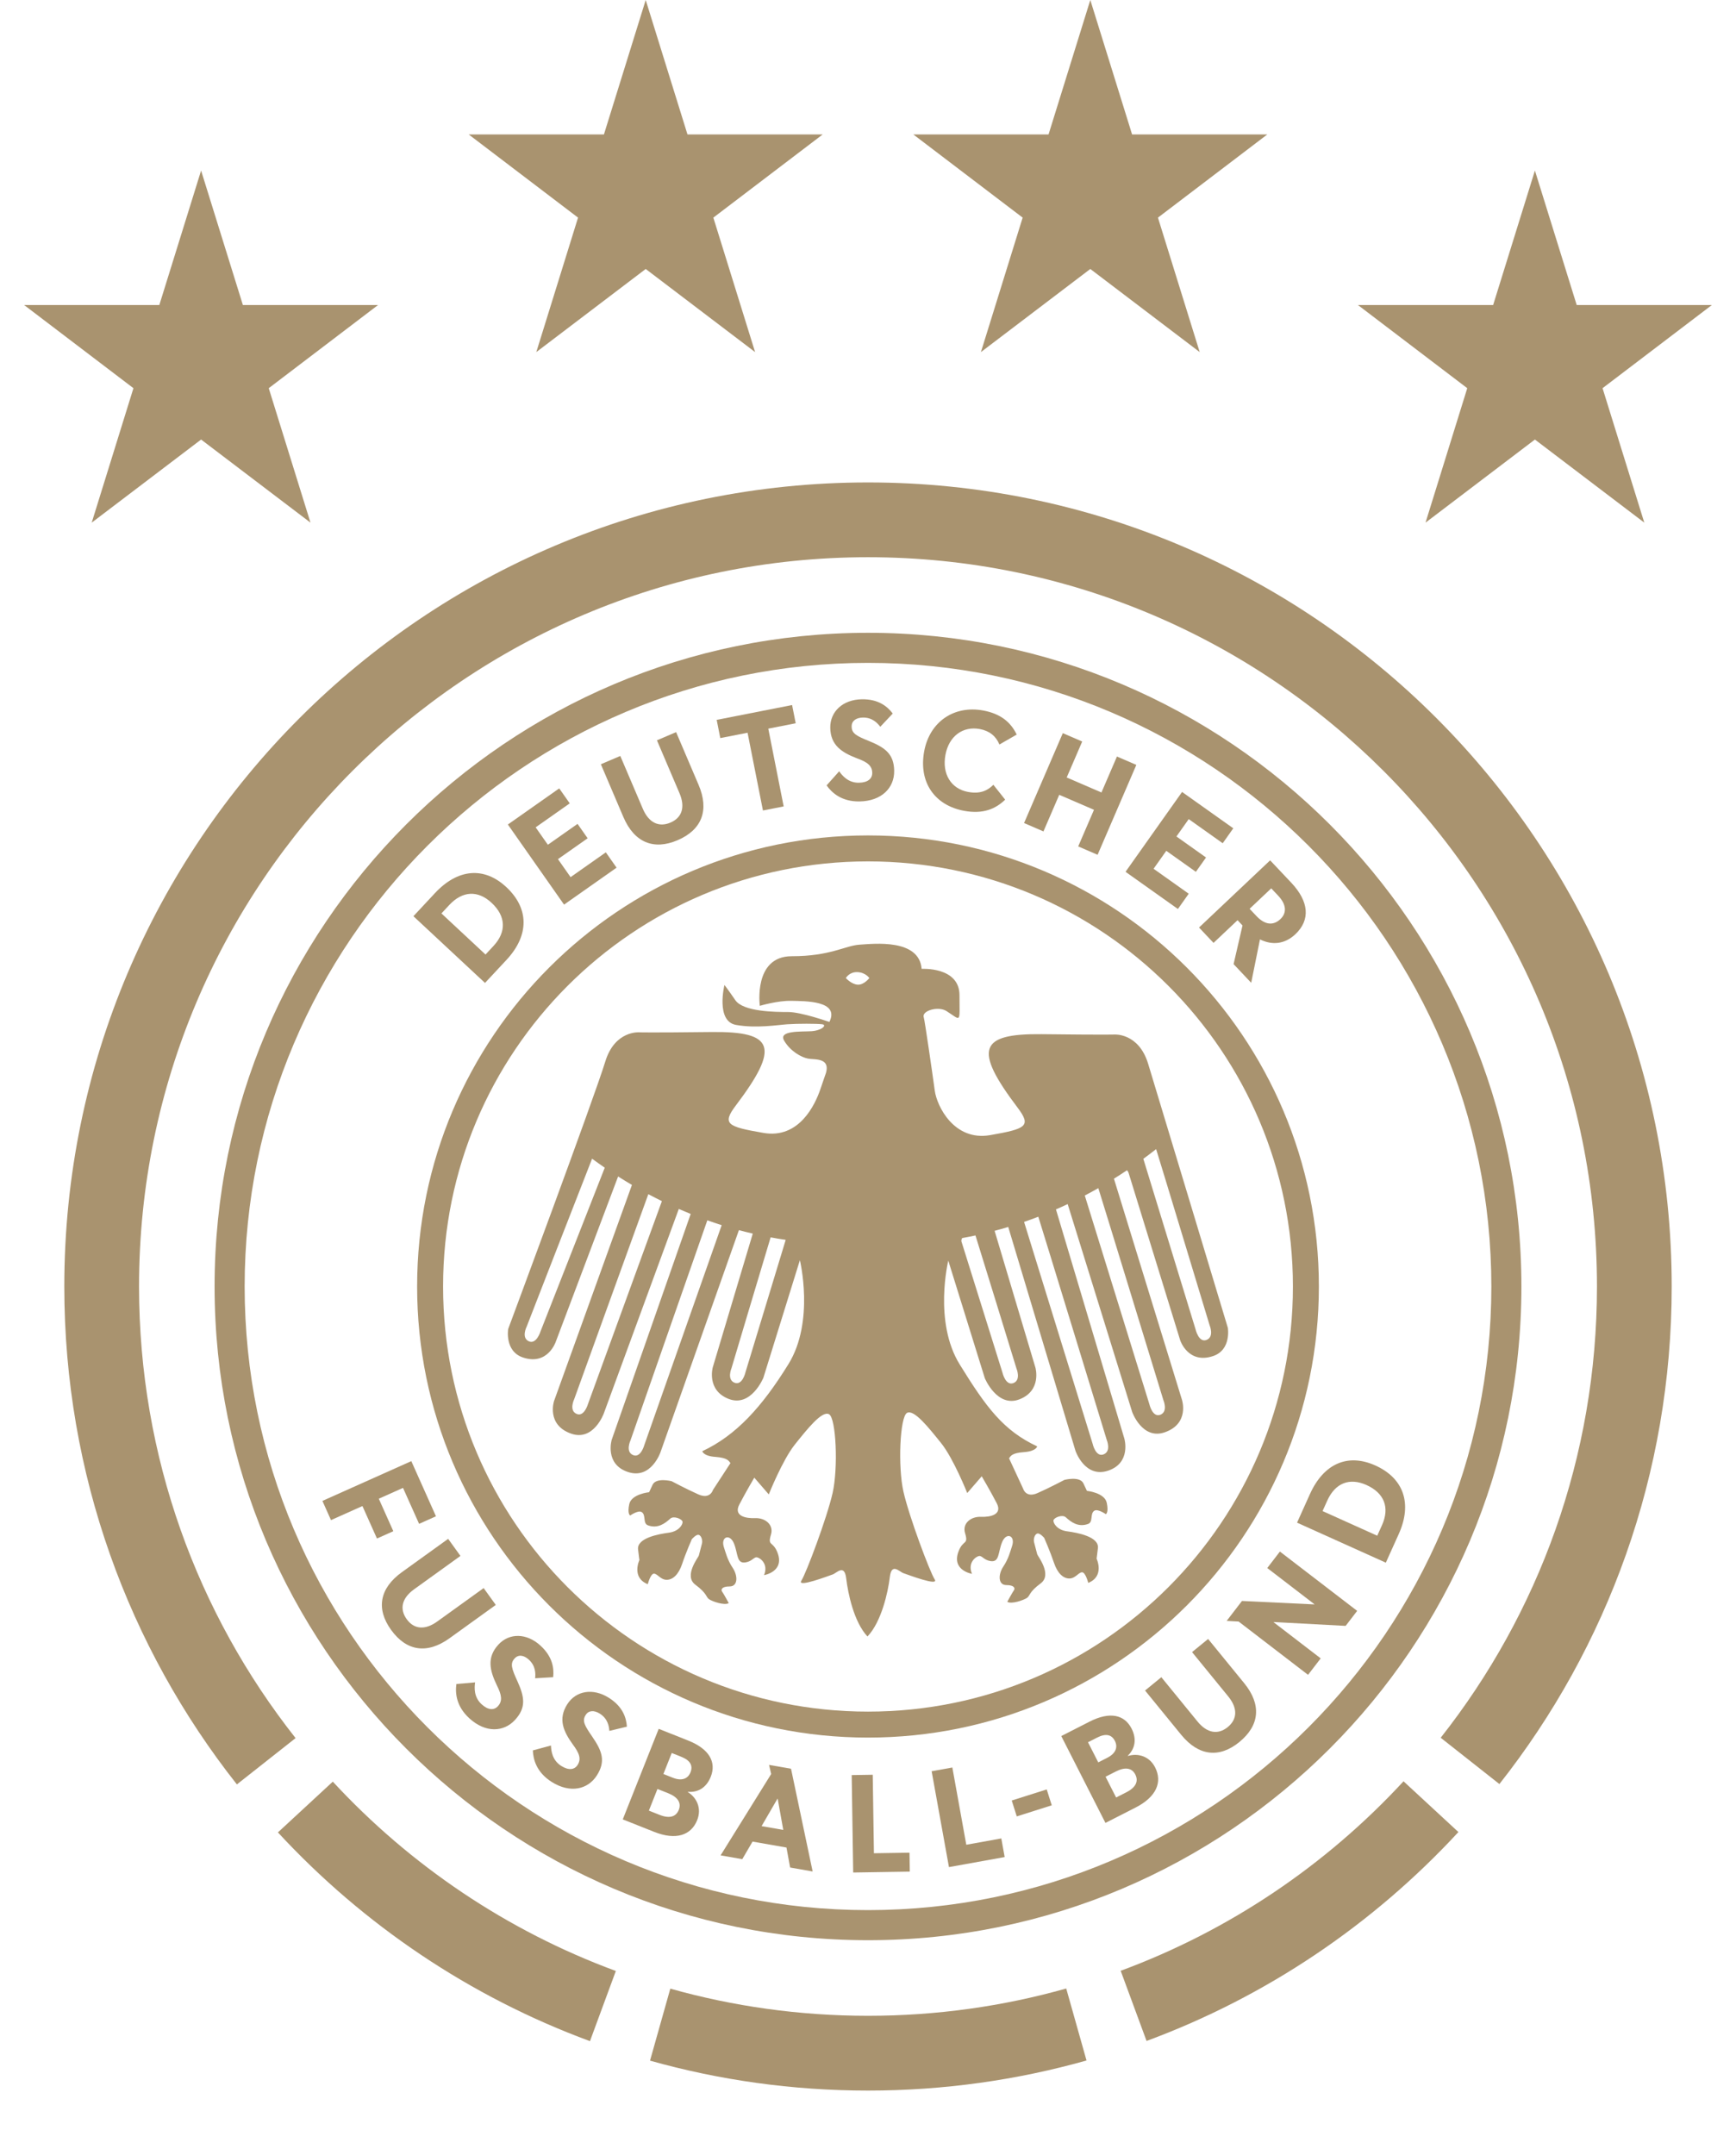 <?xml version="1.0" encoding="UTF-8"?><svg xmlns="http://www.w3.org/2000/svg" viewBox="0 0 306.142 379.842"><g id="Background_RGB"><circle cx="153.071" cy="226.772" r="153.071" transform="translate(-115.518 174.657) rotate(-45)" style="fill:none;"/><rect x="0" y="0" width="306.142" height="379.842" style="fill:none;"/></g><g id="Logo"><path d="m247.51,313.988l9.679,8.947c-15.029,16.265-33.821,29.001-54.995,36.824l-4.563-12.369c19.204-7.097,36.249-18.649,49.879-33.402Z" style="fill:#a9936f;"/><path d="m188.028,350.512l3.579,12.69c-12.253,3.454-25.179,5.302-38.536,5.302-13.323,0-26.217-1.838-38.441-5.276l3.579-12.689c11.086,3.117,22.78,4.784,34.862,4.784,12.117,0,23.843-1.676,34.957-4.811Z" style="fill:#a9936f;"/><path d="m108.603,347.424l-4.564,12.369c-21.184-7.81-39.988-20.537-55.029-36.796l9.679-8.947c13.643,14.747,30.699,26.29,49.914,33.374Z" style="fill:#a9936f;"/><path d="m254.066,306.313c17.258-21.883,27.556-49.509,27.556-79.541,0-70.997-57.554-128.551-128.551-128.551S24.52,155.775,24.52,226.772c0,30.06,10.318,57.711,27.605,79.603l-10.351,8.162c-19.06-24.137-30.435-54.623-30.435-87.765,0-78.276,63.456-141.732,141.732-141.732s141.732,63.456,141.732,141.732c0,33.114-11.356,63.575-30.386,87.702l-10.351-8.161Z" style="fill:#a9936f;"/><path d="m43.143,226.772c0-60.611,49.318-109.927,109.928-109.927s109.927,49.316,109.927,109.927-49.315,109.923-109.93,109.923-109.925-49.303-109.925-109.923Zm-5.301,0c0,63.541,51.692,115.228,115.228,115.228s115.228-51.687,115.228-115.228-51.683-115.228-115.228-115.228-115.228,51.695-115.228,115.228Z" style="fill:#a9936f;"/><path d="m232.583,226.772c0,43.913-35.599,79.512-79.512,79.512s-79.512-35.599-79.512-79.512,35.599-79.512,79.512-79.512,79.512,35.599,79.512,79.512Zm-79.512-74.934c-41.385,0-74.934,33.549-74.934,74.934s33.549,74.934,74.934,74.934,74.934-33.549,74.934-74.934-33.549-74.934-74.934-74.934Z" style="fill:#a9936f;"/><path d="m89.315,169.203c4.04-4.332,4.013-9.071-.03-12.837-3.916-3.647-8.554-3.255-12.594,1.077l-3.784,4.058,12.623,11.76,3.784-4.058Zm-10.09-9.674c2.352-2.522,5.073-2.618,7.47-.385,2.506,2.335,2.675,5.088.306,7.629l-1.381,1.481-7.775-7.244,1.381-1.48Z" style="fill:#a9936f;"/><polygon points="108.732 152.944 106.837 150.243 100.621 154.613 98.395 151.441 103.629 147.762 101.849 145.225 96.615 148.904 94.461 145.835 100.472 141.609 98.62 138.969 89.562 145.337 99.47 159.456 108.732 152.944" style="fill:#a9936f;"/><path d="m119.479,148.109c4.3-1.835,5.629-5.283,3.715-9.767l-3.964-9.29-3.38,1.442,3.974,9.313c1.05,2.46.456,4.317-1.591,5.191-2.046.873-3.821.026-4.871-2.434l-3.974-9.313-3.426,1.462,3.964,9.29c1.923,4.507,5.345,5.901,9.553,4.106Z" style="fill:#a9936f;"/><polygon points="134.544 142.865 138.199 142.147 135.487 128.44 140.321 127.49 139.685 124.277 126.386 126.891 127.022 130.103 131.831 129.158 134.544 142.865" style="fill:#a9936f;"/><path d="m157.69,135.893c-.038-2.974-1.578-4.099-4.393-5.252-2.261-.913-3.117-1.349-3.108-2.599-.012-.95.755-1.538,1.98-1.558,1.649-.027,2.562.958,3.07,1.624l2.195-2.336c-.992-1.309-2.583-2.557-5.457-2.51-3.349.055-5.597,2.167-5.561,5.017.04,3.099,2.056,4.366,4.669,5.373,1.934.693,2.717,1.355,2.733,2.58.013,1.024-.778,1.712-2.353,1.739-1.875.031-2.941-1.252-3.476-2.018l-2.218,2.487c.942,1.335,2.687,2.88,5.811,2.829,3.924-.065,6.144-2.426,6.106-5.375Z" style="fill:#a9936f;"/><path d="m170.698,139.591c-2.975-.55-4.598-3.165-3.971-6.532.613-3.294,3.061-5.104,6.06-4.55,1.696.314,2.847,1.239,3.46,2.725l3.047-1.75c-1.024-2.147-2.801-3.671-5.897-4.244-5.138-.95-9.444,1.966-10.415,7.177-1.012,5.433,1.81,9.54,7.045,10.508,3.344.618,5.557-.345,7.232-1.968l-2.08-2.623c-1.031,1.03-2.317,1.656-4.481,1.256Z" style="fill:#a9936f;"/><polygon points="190.14 149.198 193.559 150.674 200.393 134.828 196.973 133.353 194.239 139.691 188.112 137.047 190.846 130.709 187.426 129.233 180.593 145.079 184.012 146.554 186.795 140.101 192.923 142.745 190.14 149.198" style="fill:#a9936f;"/><polygon points="207.722 160.228 209.629 157.535 203.432 153.137 205.672 149.975 210.891 153.678 212.682 151.149 207.463 147.445 209.631 144.385 215.624 148.638 217.488 146.006 208.457 139.598 198.487 153.674 207.722 160.228" style="fill:#a9936f;"/><path d="m214.006,166.202l4.234-3.999.875.927-1.573,6.816,3.106,3.29,1.545-7.649c2.197,1.088,4.415.816,6.251-.918,2.689-2.541,2.375-5.786-.732-9.075l-3.725-3.943-12.539,11.844,2.558,2.708Zm10.177-9.613l1.219,1.29c1.459,1.545,1.559,3.033.396,4.132-1.254,1.184-2.735,1.036-4.212-.527l-1.219-1.29,3.816-3.605Z" style="fill:#a9936f;"/><polygon points="66.8 264.179 71.071 262.269 73.907 268.608 76.883 267.276 72.534 257.552 56.857 264.565 58.371 267.95 63.915 265.47 66.476 271.195 69.361 269.905 66.8 264.179" style="fill:#a9936f;"/><path d="m85.291,279.932l-8.182,5.889c-2.162,1.557-4.096,1.385-5.392-.412-1.295-1.796-.86-3.704,1.301-5.26l8.182-5.889-2.169-3.008-8.162,5.875c-3.959,2.85-4.567,6.477-1.903,10.171,2.722,3.774,6.363,4.312,10.303,1.477l8.162-5.875-2.14-2.967Z" style="fill:#a9936f;"/><path d="m93.26,292.546c1.211,1.111,1.198,2.451,1.111,3.283l3.179-.19c.176-1.63-.122-3.626-2.231-5.561-2.458-2.255-5.522-2.264-7.439-.171-2.085,2.276-1.492,4.577-.291,7.099.925,1.828,1.039,2.846.215,3.745-.69.753-1.73.71-2.886-.351-1.375-1.263-1.272-2.924-1.135-3.846l-3.298.284c-.23,1.613-.023,3.932,2.269,6.035,2.88,2.643,6.094,2.45,8.079.284,2.001-2.185,1.656-4.056.409-6.822-1.012-2.212-1.333-3.114-.474-4.016.639-.697,1.594-.598,2.493.227Z" style="fill:#a9936f;"/><path d="m107.38,299.278c-2.815-1.787-5.833-1.256-7.352,1.142-1.652,2.607-.664,4.768.962,7.037,1.231,1.637,1.523,2.618.871,3.648-.546.862-1.578,1.003-2.902.163-1.576-1-1.766-2.654-1.794-3.586l-3.197.86c.058,1.629.669,3.874,3.295,5.541,3.299,2.094,6.429,1.339,8.001-1.143,1.585-2.502.916-4.283-.798-6.786-1.385-1.999-1.859-2.831-1.172-3.869.506-.799,1.464-.869,2.494-.216,1.387.881,1.61,2.202,1.671,3.036l3.096-.747c-.114-1.635-.758-3.548-3.174-5.081Z" style="fill:#a9936f;"/><path d="m121.367,306.808l-5.205-2.066-6.338,15.961,5.552,2.205c3.863,1.533,6.518.579,7.574-2.081.836-2.104-.107-3.978-1.653-4.94l.018-.047c1.632.14,3.211-.6,4.028-2.658,1.011-2.545-.23-4.885-3.977-6.373Zm-1.666,12.22c-.487,1.227-1.641,1.571-3.376.882l-1.897-.753,1.516-3.816,1.873.743c1.735.69,2.371,1.719,1.884,2.944Zm2.068-6.623c-.468,1.18-1.586,1.565-3.113.959l-1.665-.661,1.47-3.701,1.665.661c1.573.625,2.121,1.539,1.643,2.742Z" style="fill:#a9936f;"/><path d="m135.623,311.099l.374,1.607-8.92,14.339,3.825.669,1.809-3.097,5.983,1.047.643,3.524,3.972.694-3.812-18.106-3.874-.678Zm-1.318,10.79l2.795-4.819.049.008.981,5.481-3.825-.669Z" style="fill:#a9936f;"/><polygon points="154.117 326.672 153.905 312.836 150.196 312.895 150.46 330.067 160.44 329.908 160.389 326.573 154.117 326.672" style="fill:#a9936f;"/><polygon points="170.405 325.173 167.945 311.557 164.293 312.214 167.347 329.113 177.173 327.344 176.58 324.062 170.405 325.173" style="fill:#a9936f;"/><rect x="178.713" y="316.327" width="6.472" height="2.937" transform="translate(-87.538 69.852) rotate(-17.591)" style="fill:#a9936f;"/><path d="m198.908,309.522l-.022-.044c1.183-1.134,1.671-2.808.666-4.782-1.242-2.44-3.817-3.056-7.409-1.225l-4.988,2.544,7.791,15.309,5.321-2.713c3.702-1.889,4.74-4.514,3.441-7.065-1.027-2.019-3.057-2.549-4.8-2.023Zm-5.232,1.132l-1.807-3.55,1.597-.814c1.507-.769,2.555-.577,3.142.577.576,1.131.128,2.226-1.335,2.973l-1.597.814Zm4.969,5.263l-1.818.928-1.863-3.661,1.796-.916c1.663-.848,2.856-.645,3.453.53.599,1.176.095,2.272-1.567,3.119Z" style="fill:#a9936f;"/><path d="m213.05,288.901l-2.833,2.314,6.377,7.811c1.685,2.063,1.632,4.005-.084,5.406-1.715,1.401-3.647,1.082-5.331-.981l-6.378-7.811-2.871,2.347,6.361,7.792c3.087,3.78,6.744,4.168,10.271,1.286,3.603-2.944,3.919-6.611.849-10.372l-6.361-7.792Z" style="fill:#a9936f;"/><polygon points="223.481 276.396 231.813 282.791 231.798 282.81 219.022 282.201 216.321 285.715 218.432 285.829 230.674 295.223 232.904 292.321 224.611 285.957 224.641 285.918 237.302 286.594 239.334 283.949 225.71 273.494 223.481 276.396" style="fill:#a9936f;"/><path d="m242.538,258.318c-4.856-2.188-9.105-.335-11.532,5.043l-2.272,5.037,15.656,7.054,2.272-5.037c2.427-5.378.89-9.838-4.124-12.097Zm1.166,10.545l-.83,1.838-9.643-4.345.829-1.838c1.413-3.131,3.948-4.091,6.921-2.752,3.108,1.4,4.146,3.943,2.723,7.097Z" style="fill:#a9936f;"/><path d="m216.522,234.03s-12.091-40.095-14.05-46.523c-1.678-5.504-5.984-5.152-5.984-5.152,0,0-1.418.07-12.809-.062-10.986-.115-12.043,2.625-4.231,12.945,2.479,3.276,1.515,3.743-4.839,4.852-6.358,1.101-9.392-5.108-9.762-7.838-.37-2.739-1.775-12.452-1.942-12.928-.409-1.162,2.563-2.034,4.011-1.101,2.664,1.699,2.29,2.245,2.29-2.8,0-5.055-6.675-4.641-6.675-4.641-.436-5.346-8.414-4.429-10.973-4.262-2.558.176-5.125,2.034-11.941,2.034-6.812,0-5.623,8.744-5.623,8.744,0,0,3.166-.942,5.574-.881,2.382.062,8.56-.062,6.693,3.725,0,0-4.945-1.752-7.274-1.752s-7.917-.053-9.312-2.087c-1.396-2.034-1.92-2.677-1.92-2.677,0,0-1.572,6.393,2.039,7.036,3.61.643,7.335,0,9.079-.115,1.744-.123,5.183-.123,6.112,0,.929.115-.062,1.101-1.867,1.224-1.801.115-5.935-.176-4.826,1.682,1.101,1.867,3.025,2.915,4.183,3.144,1.167.238,4.368-.29,2.968,3.144l-.784,2.29c-.898,2.616-3.694,8.78-10.052,7.661-6.358-1.092-7.314-1.559-4.848-4.826,7.816-10.33,6.767-13.068-4.227-12.954-11.387.132-12.805.053-12.805.053,0,0-4.306-.353-5.984,5.151-1.964,6.429-17.124,47.14-17.124,47.14,0,0-.678,3.937,2.629,5.037,4.341,1.436,5.755-2.765,5.755-2.765l10.999-29.149c.819.511,1.625,1.013,2.44,1.488l-13.738,38.096s-1.405,4.2,3.03,5.75c3.963,1.374,5.746-3.567,5.746-3.567l13.227-36.044c.704.299,1.409.599,2.096.881l-13.931,39.813s-1.281,4.271,2.836,5.663c4.108,1.4,5.772-3.488,5.772-3.488l13.826-39.135c.824.221,1.638.423,2.435.608-.009.044-.013.079-.013.079l-7.027,23.477s-1.162,4.033,2.791,5.583c3.963,1.55,6.129-3.725,6.129-3.725l6.437-20.721s2.642,10.788-2.017,18.317c-4.654,7.529-9.216,12.558-15.191,15.349,0,0,.159.863,2.329,1.004,2.171.167,2.325.713,2.638,1.092l-3.091,4.737s-.471,1.708-2.567.784c-2.096-.934-4.729-2.334-4.729-2.334,0,0-2.721-.687-3.342.625l-.62,1.321s-3.1.308-3.496,2.087c-.383,1.788.163,2.017.163,2.017,0,0,1.405-.987,2.012-.608.828.493.158,1.99,1.123,2.343,1.735.625,3.003-.344,3.928-1.18.608-.564,2.096.071,2.167.537.079.467-.621,1.699-2.404,1.937-1.783.238-5.663.924-5.438,2.95.202,1.708.229,1.858.238,1.867-.022.035-1.453,3.109,1.475,4.262,0,0,.471-1.858,1.087-1.858.621,0,1.158,1.083,2.25,1.083,1.087,0,2.096-.934,2.721-2.792.612-1.867,1.7-4.35,1.7-4.35,0,0,.775-.925,1.242-.775.467.159.704,1.013.546,1.55-.154.555-.467,1.787-.546,2.104-.075.3-2.708,3.567-.616,5.126,2.091,1.541,1.863,2.166,2.4,2.545.546.396,2.717,1.162,3.496.705,0,0-.929-1.708-1.167-2.017-.234-.308-.154-.925,1.317-.925,1.479,0,1.479-1.867.55-3.267-.934-1.391-1.255-2.739-1.559-3.646-.603-1.831,1.043-2.492,1.792-.625.718,1.805.423,3.558,2.017,3.302,1.185-.185,1.466-.969,2.012-.898.546.079,2.083,1.153,1.259,3.143,0,0,3.628-.59,2.395-3.91-.819-2.201-1.823-1.101-1.167-3.258.506-1.7-1.008-2.95-2.796-2.88-1.673.07-3.848-.379-2.787-2.404,1.114-2.149,2.637-4.729,2.637-4.729l2.554,2.95s2.413-6.05,4.584-8.771c2.171-2.712,4.813-6.059,6.05-5.354,1.242.696,1.625,9.467.621,13.887-1.008,4.421-4.659,14.125-5.508,15.446-.854,1.312,4.808-.854,5.508-1.092.696-.229,2.096-1.937,2.4.705.317,2.633,1.348,7.652,3.747,10.224l.057-.062c2.409-2.563,3.575-7.758,3.884-10.4.308-2.633,1.704-.924,2.409-.696.691.229,6.358,2.405,5.499,1.083-.85-1.312-4.495-11.017-5.499-15.437-1.013-4.421-.625-13.201.621-13.897,1.237-.696,3.87,2.651,6.045,5.354,2.171,2.721,4.579,8.771,4.579,8.771l2.558-2.95s1.524,2.58,2.642,4.738c1.052,2.017-1.119,2.474-2.792,2.404-1.792-.07-3.307,1.18-2.791,2.871.647,2.158-.352,1.066-1.167,3.268-1.233,3.32,2.386,3.91,2.386,3.91-.823-1.999.713-3.064,1.259-3.143.546-.071.828.713,2.016.898,1.594.247,1.304-1.506,2.021-3.302.744-1.867,2.391-1.216,1.783.625-.304.907-.621,2.246-1.554,3.646-.929,1.391-.929,3.259.546,3.259s1.554.616,1.321.925c-.238.317-1.167,2.025-1.167,2.025.775.467,2.946-.317,3.496-.705.542-.387.308-1.004,2.404-2.554,2.092-1.559-.55-4.817-.621-5.125-.083-.317-.396-1.55-.546-2.096-.154-.546.075-1.391.546-1.55.463-.158,1.238.766,1.238.766,0,0,1.087,2.493,1.708,4.351.616,1.867,1.633,2.8,2.712,2.8,1.092,0,1.629-1.092,2.254-1.092.621,0,1.087,1.867,1.087,1.867,2.928-1.163,1.493-4.227,1.475-4.263.004-.009.031-.167.233-1.867.225-2.025-3.65-2.721-5.433-2.959-1.788-.229-2.479-1.47-2.409-1.928.079-.476,1.559-1.101,2.175-.546.925.836,2.18,1.805,3.919,1.18.974-.344.3-1.841,1.127-2.342.612-.37,2.017.616,2.017.616,0,0,.537-.238.159-2.017-.388-1.787-3.496-2.096-3.496-2.096l-.621-1.321c-.625-1.312-3.333-.616-3.333-.616,0,0-2.646,1.4-4.742,2.325-2.087.934-2.554-.775-2.554-.775l-2.483-5.354c.304-.388.462-.934,2.633-1.083,2.171-.158,2.333-1.013,2.333-1.013-5.979-2.791-9.004-6.904-13.659-14.434-4.659-7.52-2.021-18.308-2.021-18.308l6.442,20.721s2.175,5.275,6.134,3.716c3.954-1.55,2.791-5.583,2.791-5.583l-7.182-24.059s-.004-.009-.013-.053c.788-.202,1.589-.431,2.4-.678l11.858,39.461s1.665,4.888,5.781,3.487c4.108-1.391,2.832-5.671,2.832-5.671l-12.056-40.377c.687-.291,1.374-.608,2.065-.933.009.018.013.035.013.035l11.369,36.625s1.779,4.949,5.742,3.567c4.434-1.541,3.03-5.742,3.03-5.742l-11.99-38.95s-.004,0-.004-.009c.766-.484,1.537-.969,2.303-1.488.229.238.295.502.295.502l9.101,29.51s1.409,4.192,5.76,2.748c3.302-1.083,2.624-5.02,2.624-5.02Zm-121.21.678s-.722,2.36-2.083,1.708c-1.347-.651-.339-2.598-.339-2.598,0,0,10.475-26.947,11.523-29.572.744.546,1.497,1.074,2.237,1.585l-11.338,28.876Zm8.388,12.752s-.67,2.377-2.034,1.761c-1.369-.608-.409-2.58-.409-2.58,0,0,11.263-31.183,13.073-36.141.806.422,1.607.836,2.395,1.224l-13.024,35.736Zm9.933,7.239s-.638,2.386-2.008,1.779c-1.374-.59-.441-2.572-.441-2.572,0,0,11.466-32.865,13.553-38.8.85.299,1.699.59,2.532.854l-13.636,38.739Zm17.837-12.831s-.528,2.404-1.933,1.867c-1.395-.546-.541-2.554-.541-2.554,0,0,5.46-18.299,6.904-23.073.916.176,1.801.317,2.659.44l-7.089,23.319Zm19.792-68.301c-1.101-.053-2.096-1.162-2.096-1.162,0,0,.586-1.101,2.043-1.048,1.453.062,2.096,1.048,2.096,1.048,0,0-.933,1.224-2.043,1.162Zm27.995,67.667s.85,2.017-.541,2.563c-1.401.528-1.938-1.867-1.938-1.867l-7.186-22.967s-.163-.29.088-.731c.757-.132,1.537-.29,2.343-.458.458,1.4,7.234,23.46,7.234,23.46Zm15.913,12.566s.85,2.017-.55,2.563-1.933-1.867-1.933-1.867l-12.091-39.109c.832-.282,1.669-.59,2.51-.916,1.317,4.201,12.065,39.329,12.065,39.329Zm9.999-6.983s.854,2.016-.537,2.562c-1.396.546-1.942-1.867-1.942-1.867l-11.387-36.775c.793-.414,1.585-.854,2.386-1.303.788,2.474,11.479,37.383,11.479,37.383Zm7.605-10.629c-1.387.546-1.937-1.867-1.937-1.867l-9.211-30.056c.749-.546,1.501-1.119,2.254-1.708.004.018.013.026.013.035.251.722,9.428,31.033,9.428,31.033,0,0,.854,2.017-.546,2.563Z" style="fill:#a9936f;"/><polygon points="28.097 53.764 4.252 53.764 23.532 68.425 16.172 92.126 35.463 77.478 54.754 92.126 47.392 68.425 66.672 53.764 42.832 53.764 35.463 30.064 28.097 53.764 28.097 53.764" style="fill:#a9936f;"/><polygon points="106.502 23.7 82.657 23.7 101.937 38.361 94.577 62.061 113.869 47.413 133.16 62.061 125.797 38.361 145.078 23.7 121.237 23.7 113.869 0 106.502 23.7 106.502 23.7" style="fill:#a9936f;"/><polygon points="184.909 23.7 161.064 23.7 180.344 38.361 172.984 62.061 192.275 47.413 211.566 62.061 204.203 38.361 223.484 23.7 199.644 23.7 192.275 0 184.909 23.7 184.909 23.7" style="fill:#a9936f;"/><polygon points="263.314 53.764 239.469 53.764 258.749 68.425 251.389 92.126 270.68 77.478 289.971 92.126 282.609 68.425 301.89 53.764 278.049 53.764 270.68 30.064 263.314 53.764 263.314 53.764" style="fill:#a9936f;"/></g></svg>